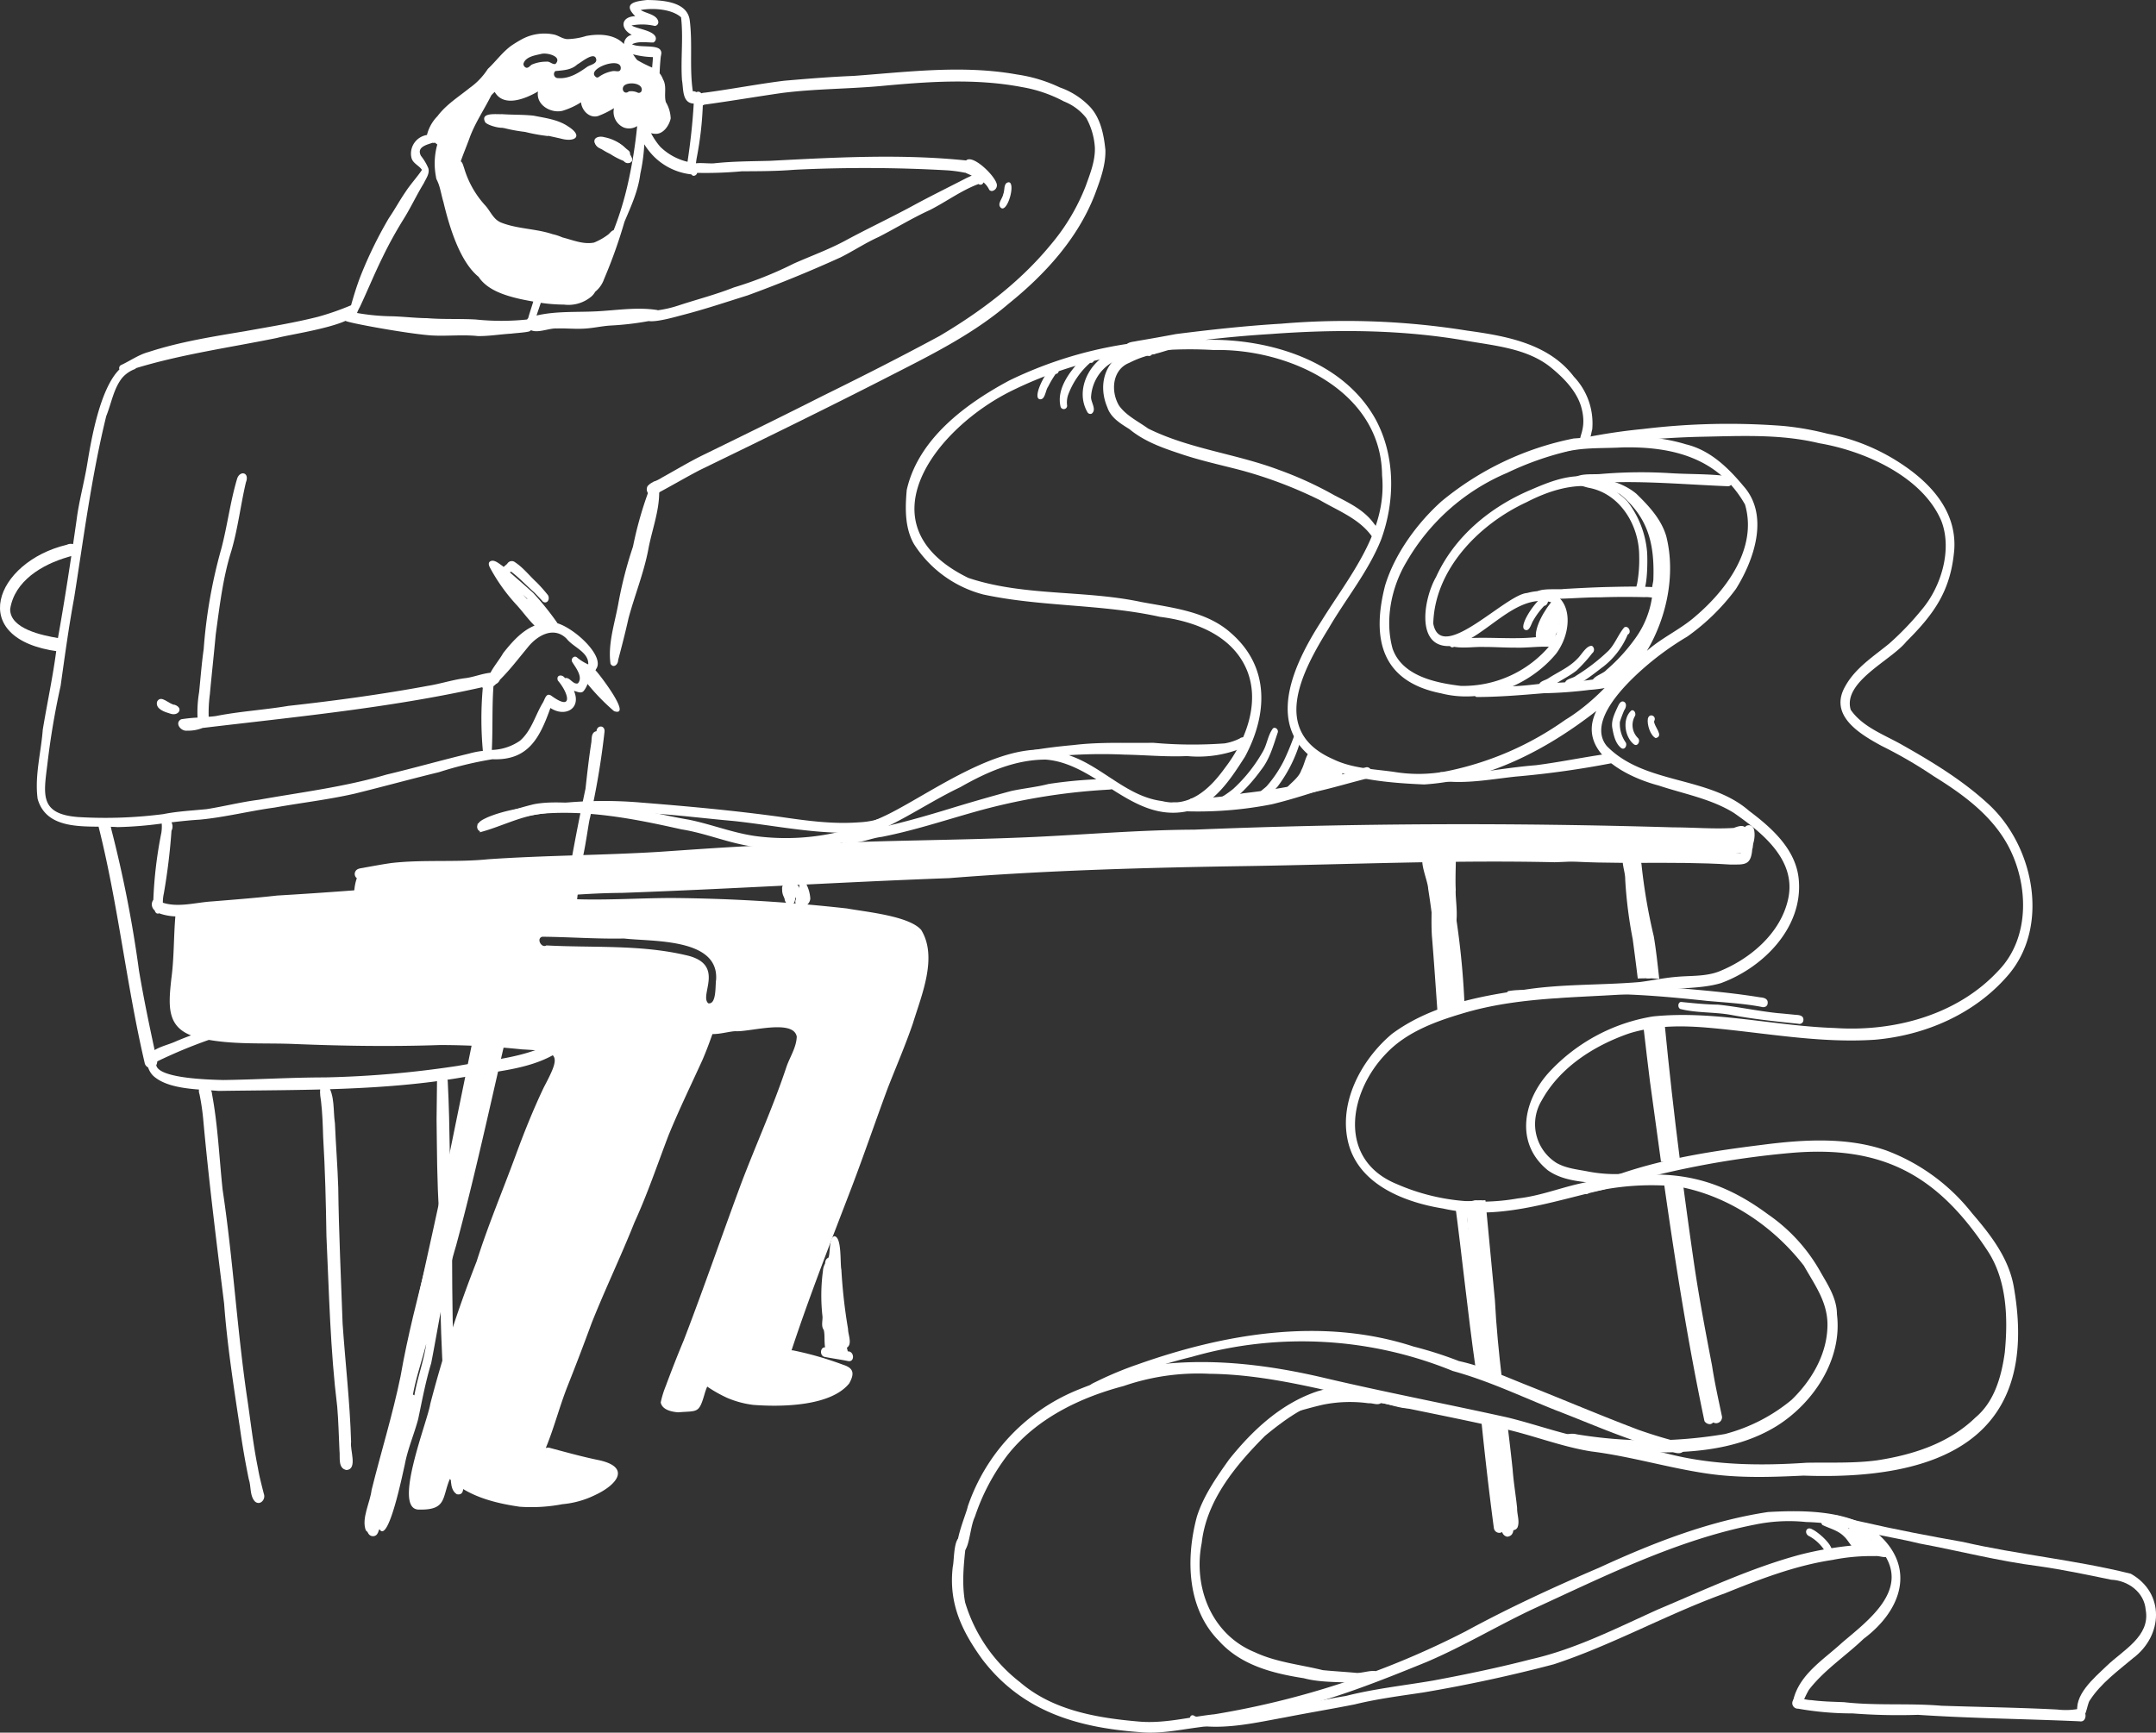 <svg id="그룹_242" data-name="그룹 242" xmlns="http://www.w3.org/2000/svg" xmlns:xlink="http://www.w3.org/1999/xlink" width="423.948" height="340.785" viewBox="0 0 423.948 340.785">
  <rect x="0" y="0" width="423.948" height="340.785" fill="#333333" stroke="none"/>
  <defs>
    <clipPath id="clip-path">
      <rect id="사각형_336" data-name="사각형 336" width="423.948" height="340.785" fill="none"/>
    </clipPath>
  </defs>
  <g id="그룹_241" data-name="그룹 241" clip-path="url(#clip-path)">
    <path id="패스_1185" data-name="패스 1185" d="M28.427,208.968c-3.579-15.339-5.19-31.07-9.038-46.35.154-2.2,2.325-1.207,2.5.486a240.4,240.4,0,0,1,5.444,27.814c.977,5.816,2.2,11.594,3.453,17.348a1.247,1.247,0,1,1-2.241,1.095,1.268,1.268,0,0,1-.117-.395" fill="#fff"/>
    <path id="패스_1186" data-name="패스 1186" d="M43,214.568c-3.894-.333-9.846-.246-12.831-2.937-1.207-1.157-1.8-3.358-.433-4.624,1.353-1.122,3.182-1.439,4.76-2.148,2.928-1.266,5.974-2.217,8.97-3.294.751-.19,1.314.764.982,1.4-.763.846-2.1,1.006-3.117,1.472a97.178,97.178,0,0,0-10.5,4.363c-1.446,3.383,10.914,3.559,13.043,3.623,6.7-.084,13.4-.511,20.019-.513a200.02,200.02,0,0,0,26.194-2.281c5.725-1.06,11.749-1.442,17.107-3.851.006-2.976,3.693,0,1.732,1.648-5.307,3-11.664,3.276-17.548,4.394-15.95,2.789-32.248,2.5-48.379,2.749" fill="#fff"/>
    <path id="패스_1187" data-name="패스 1187" d="M50.147,295.335c-1.056-1.108-.745-2.945-1.213-4.339q-1.05-5.09-1.769-10.237c-1.211-8.025-2.5-16.287-3.093-24.348-1.506-12.13-3.025-24.26-4.128-36.434a46.231,46.231,0,0,0-.719-4.784,1.741,1.741,0,0,1,.033-1.319c.881-1.44,2.366.1,2.432,1.3,1.158,6.2,1.418,12.542,2.082,18.807,2.03,13.433,2.806,27.032,4.751,40.478.725,4.741,1.226,9.516,2.183,14.217.292,1.739.748,3.441,1.177,5.149.407,1.046-.713,2.364-1.735,1.513" fill="#fff"/>
    <path id="패스_1188" data-name="패스 1188" d="M89.833,293.894c-1.613-.969-1.033-3.7-1.31-5.331-.378-3.948-.624-7.907-.919-11.862-1.115-12.7-1.1-25.427-1.258-38.159-.433-6.111-.413-12.231-.5-18.354.029-2.552.064-5.107.088-7.658.045-1.44,1.969-1.27,2.105.1.5,9.3.314,18.63.816,27.935.094,8.417-.013,16.829.354,25.241.4,6.52.87,13.037,1.285,19.557.164,1.848.261,3.7.418,5.549.146,1.04.648,3.329-1.082,2.986" fill="#fff"/>
    <path id="패스_1189" data-name="패스 1189" d="M68.159,289.136c-1.778-.3-1.242-2.527-1.407-3.83-.144-2.876-.188-5.756-.442-8.625-1.372-11.142-1.6-22.362-2.121-33.564-.1-6.522-.256-13.033-.648-19.546-.068-2.318-.146-4.639-.41-6.945-.177-1.118-.711-4.223,1.287-3.239v-.01c1.457,2.1,1.07,5.1,1.442,7.568.177,4.22.518,8.43.651,12.653.11,8.919.55,17.829.858,26.745.534,7.76,1.446,15.5,1.669,23.272-.262,1.525,1.328,5.323-.879,5.521" fill="#fff"/>
    <path id="패스_1190" data-name="패스 1190" d="M11.436,128.125c-18.209-2.432-12.429-17.608,1.7-20.979,1.257-.621,2.925.441,1.958,1.8-.476.421-1.22.4-1.8.631C8.31,111.039,2.865,114.225,2,119.793c-.065,3.92,6.42,5.2,9.475,5.713,1.481.091,1.637,2.866-.035,2.622" fill="#fff"/>
    <path id="패스_1191" data-name="패스 1191" d="M188.89,305.237c-2.022-.328,1.2-7.638,1.4-8.91a37.879,37.879,0,0,1,21.345-22.845,95.236,95.236,0,0,1,17.057-5.2c10.661-1.111,21.458.3,31.846,2.76,11.913,2.8,23.933,5.1,35.881,7.745,5.947,1.448,11.694,3.649,17.78,4.524,4.844.721,9.659,1.617,14.419,2.78,8.709,2.122,17.719,2.209,26.615,1.608,4.627-.087,9.261.142,13.866-.474,7.088-1.087,14.137-3.348,19.38-8.453,3.731-3.132,5.09-8.1,5.734-12.748.655-6.734.434-14.307-3.442-20.1-9.8-14.87-20.7-20.7-38.546-19.166A179.475,179.475,0,0,0,315.269,234c-10.327,2.365-20.8,6.135-31.491,3.7-7.433-1.189-16.238-4.551-18.528-12.465-2.294-8.065,2.339-16.738,8.446-21.876,7.377-5.466,16.7-7.371,25.622-8.629,7.666-1.246,15.435-.918,23.137-1.581,2.381-.3,4.734-.813,7.129-1.012,2.83-.273,5.776-.027,8.472-1.08,6.191-2.494,12.164-7.593,13.582-14.345,1.6-7.6-5.132-12.925-10.667-16.809-4.49-2.8-9.86-3.751-14.834-5.407-6.424-1.694-16.16-6.641-12.24-14.663-9.744,7.618-21.336,13.67-33.868,14.458-5.751-.25-11.751-.723-17.226-2.582-14.842-6.021-9.706-19.126-2.978-29.534,5.48-8.854,12.99-17.57,11.941-28.68-.128-16.674-18.425-24.993-33.077-24.648a79.3,79.3,0,0,0-39.366,7.824c-15.238,7.315-30.245,26.56-8.921,36.993,10.93,3.66,22.827,2.343,34.05,4.747,6.09,1.137,12.885,1.813,17.661,6.152,7.58,6.635,7.17,15.9,2.715,24.235-2.82,4.407-6.156,9.667-11.629,10.815-10.713,2.042-17.558-9.458-27.571-10.213-6.049,0-11.633,2.475-16.778,5.413-7.753,3.689-14.67,9.121-23.235,10.935-5.594,1.053-11.419,1.764-17.077.822-4.969-.594-9.6-2.672-14.531-3.446-9.032-2.028-18.2-3.841-27.5-3.076-4.308.506-8.14,2.613-12.193,3.66l.307-.9-.785-.7a58.3,58.3,0,0,1,11.138-3.927c3.49-.673,7.071-.173,10.6-.215,6.719.184,13.221,2.126,19.814,3.243,4.64.927,9.066,2.768,13.791,3.313a45.517,45.517,0,0,0,25.567-4.423c9.639-4.841,24.717-16.422,35.749-11.446,6.361,2.23,11.14,8.035,17.991,8.9,5.447,1.354,9.42-2.406,12.354-6.481,4.014-5.207,6.928-12.538,4.45-19.006-2.762-7.034-10.257-9.876-17.239-10.75-11.435-2.536-23.294-1.933-34.708-4.392a23.1,23.1,0,0,1-13.589-9.856c-1.861-3.2-1.774-7.122-1.457-10.7,2.257-10.028,11.531-16.9,20.15-21.523a80.327,80.327,0,0,1,38.878-8.011c12.422-.206,26.8,4.15,33.16,15.624,3.919,7.241,3.876,16.139,1.06,23.757-2.539,6.292-6.954,11.616-10.338,17.459-5.2,8.414-11.466,20.189.875,25.618,3.719,1.831,7.923,1.957,11.958,2.513a29.353,29.353,0,0,0,10.891-.21,61.162,61.162,0,0,0,22.858-10.01c6.857-4.134,14.286-12.626,17.079-20.131,1.637-5.748,3.123-12.6.018-18.09-2.028-2.827-4.3-5.82-7.831-6.733-5.713-2.255-11.7-.537-16.91,2.159-9.258,4.282-18.038,13.17-18.311,23.864,1.506,8.075,14.214-5.76,18.441-6.017,8.58-2.325,9.827,6.407,5.715,11.935-5.311,6.393-14.44,9.9-22.6,7.8-11.757-2.313-13.732-10.7-11.027-21.216,1.871-6.189,6.3-12.262,11.084-16.549a58.6,58.6,0,0,1,25.984-12.362c7.334-.544,14.97-1.034,22.1,1.148,4.748,1.15,8.284,4.587,11.316,8.231,5.1,5.742,2.1,14.465-1.511,20.228a42.217,42.217,0,0,1-9.561,9.357,57.307,57.307,0,0,0-8.759,6.376c-3.436,3.048-10.94,10.359-7.078,15.133,7.454,7.663,20.063,5.822,28.006,12.771,4.468,3.352,9.222,7.587,9.758,13.495.875,9.443-6.987,17.355-15.326,20.389-4.448,1.3-9.2.729-13.721,1.78-12.427,1.242-25.17.531-37.271,4.239-5.371,1.6-10.94,3.694-14.855,7.863-7.4,7.674-9.527,20.84,2.1,25.619a41.316,41.316,0,0,0,23.809,2.84c4-.43,7.783-1.868,11.676-2.8,2.929-.67,5.88-1.254,8.754-2.143,8.959-3.026,18.289-4.432,27.638-5.6,8.035-1.037,16.665-1.593,24.422,1.114A38.783,38.783,0,0,1,387.8,238.651c3.678,4.268,7.266,8.894,8.211,14.6,5.228,30.138-15.19,37.924-41.357,36.979-6.353.3-12.735.525-19.049-.416-7.626-1.12-15.036-3.388-22.7-4.339-6.078-.964-11.8-3.324-17.808-4.592-8.2-1.868-16.47-3.433-24.693-5.207-10.739-2.435-21.5-5.354-32.581-5.473a44.891,44.891,0,0,0-16.9,2.414c-8.634,2.275-17.141,6.414-22.78,13.534a41.68,41.68,0,0,0-6.449,12.186c-1.082,2.2-1.053,7.357-2.808,6.9m98.386-170.334A22.219,22.219,0,0,0,305,126.67c1.457-2.041,2.907-7.131-.186-8.273-6.907-1.636-12.561,6.9-18.864,8.595-7.8,1.13-6.069-9.181-3.574-13.5,3.605-7.957,10.681-13.8,18.624-17.148,3.321-1.441,6.808-2.852,10.495-2.676,3.588.3,7.444,1.085,10.27,3.446,2.452,2.377,4.928,5.037,5.894,8.393,1.864,7.491.087,15.931-3.815,22.511,2.947-2.623,6.631-4.224,9.583-6.837,6.162-5.254,12.187-13.461,9.706-21.947C337.93,90.081,328.913,87.785,319,88c-3.5.2-7.058-.009-10.511.711a59.6,59.6,0,0,0-12.14,4.295,41.489,41.489,0,0,0-19.788,17.518c-2.974,4.969-4.282,11.409-2.732,17.046,1.875,5.379,8.412,6.737,13.444,7.338" fill="#fff"/>
    <path id="패스_1192" data-name="패스 1192" d="M223.995,340.675c-12.281-.916-23.081-4.127-30.851-14.323-4.083-5.651-6.638-11.07-5.793-18.211.326-1.207.073-6.7,2.1-5.707a.824.824,0,0,1,.468,1.393c-.406,3.743-.831,7.594-.143,11.326a31.259,31.259,0,0,0,10.815,15.724c6.482,5.573,15.2,7.029,23.46,7.735,4.977.423,9.872-.933,14.8-1.446a167.653,167.653,0,0,0,49.309-16.289c8.521-4.634,17.325-8.7,26.239-12.514,10.6-4.886,21.649-9.215,33.246-10.969,6.787-.384,15.876-.427,21.347,4.047,7.907,6.734,4.951,15.3-2.534,20.887-3.525,3.383-7.782,6.149-10.764,10.037a18.182,18.182,0,0,0-1.027,2.075c-.215.678-.572,1.719-1.474,1.229a1.284,1.284,0,0,1-.529-1.465c1.292-5,5.978-7.812,9.554-11.116,5.126-4.36,13.3-10.344,8.054-17.708-3.308-4.869-9.649-5.87-15.129-6.024a32.929,32.929,0,0,0-9.9.478c-15.425,3-29.616,10.138-43.8,16.636-7.072,3.328-13.781,7.388-20.982,10.441-9.114,3.716-18.317,7.385-27.939,9.565a145.052,145.052,0,0,1-17.137,3.3c-3.773.513-7.567,1.3-11.39.9" fill="#fff"/>
    <path id="패스_1193" data-name="패스 1193" d="M408.6,337.263c-1.014-3.8,3.189-7.224,5.651-9.605,3.162-3.064,8.615-5.817,7.675-11-.268-3.495-3.477-5.81-6.793-5.953-4.753-.984-9.53-1.99-14.331-2.671-7.847-.992-15.517-3-23.285-4.437-5.53-1.387-11.457-1.97-16.73-4.117-.618-.608-.072-1.743.833-1.311,1.543.385,3.056.879,4.622,1.177,6.545,1.5,13.138,2.766,19.755,3.93,10.911,2.513,22.154,3.536,33,6.255,6.735,3.785,6.339,12.2.418,16.622-3,2.53-6.277,4.9-8.45,8.231-.7.858-.678,4.537-2.359,2.877M361.815,298.93q-.15-.344-.3-.689l-.555-.122.85.812" fill="#fff"/>
    <path id="패스_1194" data-name="패스 1194" d="M408.953,338.556c-10.572-.473-21.214-.571-31.806-1.275A117.075,117.075,0,0,1,364.278,337a60.708,60.708,0,0,1-10.707-.931,1.09,1.09,0,0,1-.847-1.836c1.048-.463,2.346.166,3.47.157,2.119.277,4.254.319,6.388.4,6.366.729,12.756.161,19.13.7,7.623.264,15.252.348,22.87.751a13.987,13.987,0,0,0,4.1-.123.968.968,0,0,1,.876.193c.881.6.665,2.476-.606,2.248" fill="#fff"/>
    <path id="패스_1195" data-name="패스 1195" d="M235.84,339.437c-.257-.046-.512-.1-.764-.164q-.1-.025-.2-.057c-1.286.208-1.221-2.652.128-1.632,3.137.76,6.381.181,9.53-.19,6.761-.925,13.361-2.745,20.1-3.822,5.632-1.432,11.395-2.046,17.109-3.021,6.531-1.214,12.9-2.543,19.313-4.2,8.728-1.979,16.792-6.11,24.907-9.772,9.182-3.875,18.309-8.179,27.943-10.784a68.09,68.09,0,0,1,11.354-1.907c2,.027,4.265-.3,6.1.5a1.084,1.084,0,0,1-.008,1.744c-.836.371-1.758-.171-2.609-.07a39.009,39.009,0,0,0-8.393.749c-7.337,1.1-14.3,3.794-21.142,6.561-11.432,4.127-22.1,10.154-33.647,13.96q-12.716,3.357-25.7,5.55c-4.513.679-9.037,1.254-13.476,2.344-4.53.9-9.12,1.657-13.647,2.546-5.546,1-11.255,2.356-16.907,1.66" fill="#fff"/>
    <path id="패스_1196" data-name="패스 1196" d="M266.559,331.029c-3.426-.277-6.853-.06-10.213-.953-6.108-.954-12.353-2.549-16.65-7.332-6.318-6.384-6.546-16.2-4.355-24.414,1.289-4.109,3.857-7.773,6.333-11.259,4.618-5.78,10.248-11.045,17.4-13.428,1.995-.561,4.726-1.343,6.466.061.313.478.212,1.287-.419,1.416-5.91-.879-12.007,3.7-16.365,7.282-5.76,5.788-11.534,12.687-12.454,21.083-1.717,8.709,1.937,18.034,10.479,21.5,4.183,1.96,8.873,2.405,13.323,3.506,2.241.221,4.489.339,6.731.552,1.163-.019,2.307-.448,3.459-.391a1.072,1.072,0,0,1,.421,1.787,1.98,1.98,0,0,1-1.331.275,26.193,26.193,0,0,1-2.821.315" fill="#fff"/>
    <path id="패스_1197" data-name="패스 1197" d="M321.056,285.548a36.466,36.466,0,0,1-4.656-.375l.076.01.135.017c-3.041-.511-6.1-.575-8.993-1.4-1.1-1.694,1.242-2.018,2.443-1.69a88.017,88.017,0,0,0,29.135-.06,34.043,34.043,0,0,0,13.07-6.7c3.8-3.645,6.8-8.65,7.058-14,.309-4.919-2.314-8.335-4.611-12.4-6.035-7.8-14.913-13.781-24.685-15.564a52.177,52.177,0,0,0-17.5,1.187.783.783,0,0,1-1.363-.6c.092-1.454,4.846-2.021,6.089-2.309,11.855-1.792,20.633-.051,30.365,7.155A33.721,33.721,0,0,1,358.1,250.393c1.467,2.526,3.1,5.1,3.111,8.12,1.1,8.824-4.567,17.4-11.837,21.957-8.454,5.213-18.683,5.451-28.314,5.086" fill="#fff"/>
    <path id="패스_1198" data-name="패스 1198" d="M252.729,277.7c-.489-1.441,4.082-2.369,5.139-2.723a33.413,33.413,0,0,1,13.565-.767c2.025.288,4,.849,6.013,1.194a.747.747,0,0,1,.5.833c-.019,1.867-5.161-.3-6.4-.273-.667.5-1.667-.045-2.458.037a26.761,26.761,0,0,0-8.9.272c-2.044.459-4.053,1.057-6.075,1.6-.462.251-1.187.543-1.387-.175" fill="#fff"/>
    <path id="패스_1199" data-name="패스 1199" d="M328.923,285.563c-8-1.858-15.535-5.336-23.186-8.261-6.648-2.659-13.14-5.759-20.06-7.647a78.417,78.417,0,0,0-51.324-2.783,102.855,102.855,0,0,0-19.554,6.921c-.379.064-.68-.329-.672-.686-.031-.782.819-1.041,1.392-1.339a69.594,69.594,0,0,1,8.245-3.431c17.273-6.119,36.387-9.308,54.187-3.493a76.476,76.476,0,0,1,8.927,2.857c4.7,1.023,9.068,3.041,13.522,4.8,7.247,2.881,14.41,5.931,21.7,8.693a89.744,89.744,0,0,0,8.75,2.619,1.054,1.054,0,0,1,.388,1.13c-.246,1.118-1.488.987-2.319.618" fill="#fff"/>
    <path id="패스_1200" data-name="패스 1200" d="M315.269,232.891c-3.7-.461-7.76-.478-10.911-2.715-6.573-5.353-4.845-13.844.412-19.459a35.643,35.643,0,0,1,20.255-10.8c11.983-1.235,23.868,1.888,35.827,2.279,11.6.765,24.023-2.545,32.1-11.272,6.278-6.453,5.971-16.994,1.931-24.556-3.243-6.03-8.9-10.145-14.6-13.676a88.869,88.869,0,0,0-10.261-5.972c-4.393-2.379-10.5-6.038-7.149-11.795,1.965-3.547,5.52-5.809,8.589-8.317a56.659,56.659,0,0,0,6.474-6.76c3.79-4.476,6-11.835,3.777-17.451-3.735-8.72-15.139-13.722-23.979-15.218-7.7-1.867-15.586-1.417-23.428-1.271a174.836,174.836,0,0,0-17.62,1.337c-6.759.932-13.578,2.216-19.806,5.1a.576.576,0,0,1-.372.339c-.075.018-.144.019-.137.011-1.031-.047-.9-1.542-.023-1.813a49.828,49.828,0,0,1,9.264-3.434,114.715,114.715,0,0,1,17.452-3.07,139.724,139.724,0,0,1,27.5-.609,55.711,55.711,0,0,1,8.78,1.536,39.64,39.64,0,0,1,14.241,5.733c5.96,3.867,11.168,9.415,10.7,17.006-.665,8.073-3.88,12.622-9.439,18.159-2.973,3.7-12.546,7.89-10.928,13.4,2.37,3.446,6.711,4.939,10.225,6.964,6.031,3.41,12.024,7.063,17.1,11.818,8.784,8.292,11.888,24.059,3.456,33.609-6.529,7.489-16.185,11.641-25.98,12.5-10.84.741-21.64-1.356-32.408-2.319-5.356-.488-10.833-.535-16.01,1.1-6.842,2.38-13.558,6.647-17.12,13.127a8.992,8.992,0,0,0,2.89,12.33c1.951,1.11,4.183,1.277,6.337,1.711a28.517,28.517,0,0,0,9.573.15c.784.065,2.186-.624,2.433.513a.847.847,0,0,1-.5,1.012,21.155,21.155,0,0,1-8.635.766" fill="#fff"/>
    <path id="패스_1201" data-name="패스 1201" d="M346.332,198.029c-3.49-.661-7.031-.847-10.56-1.161-6.29-.666-12.6-1.266-18.934-1.352-3.465.034-6.912.418-10.359.723-3.112.073-6.225,0-9.338.134-.309.745-1.273.176-1.093-.5a1.771,1.771,0,0,1,.5-.93,14.312,14.312,0,0,1,2.757-.217,146.671,146.671,0,0,0,15.076-.994,76,76,0,0,1,10.627.189c7.049.633,14.133,1.1,21.121,2.243.673.048,1.531.246,1.464,1.1-.006.7-.655.96-1.26.768" fill="#fff"/>
    <path id="패스_1202" data-name="패스 1202" d="M353.643,201.364c-4.419-.462-8.862-.919-13.23-1.744-3.292-.6-6.707-.349-9.961-1.158-.669-.231-.526-1.546.262-1.378,2.374.238,4.737.485,7.127.517,3.906.407,7.761,1.247,11.668,1.662,1.218.1,2.43.229,3.645.345.652.023,1.518.154,1.461,1a.772.772,0,0,1-.971.757" fill="#fff"/>
    <path id="패스_1203" data-name="패스 1203" d="M318.822,147.155c-1.217-.935-1.541-2.629-1.8-4.062-.208-1.478.522-2.858,1.115-4.164.2-.406.513-1.079,1.076-.948.766.268.545,1.211.162,1.719-.315.759-.622,1.535-.846,2.28a6.36,6.36,0,0,0,1.1,3.984c.422.544-.1,1.619-.811,1.19" fill="#fff"/>
    <path id="패스_1204" data-name="패스 1204" d="M321.263,146.379c-1.838-1.485-2.308-5.077-.442-6.663.583-.156.906.659.679,1.1a3.579,3.579,0,0,0,.586,4.352c.559.552-.073,1.8-.822,1.206" fill="#fff"/>
    <path id="패스_1205" data-name="패스 1205" d="M325.572,145.173c-1.065-.492-1.736-2.69-1.542-3.814.277-1.226,1.823-.528,1.229.5-.057,1.019,2.031,2.917.314,3.315" fill="#fff"/>
    <path id="패스_1206" data-name="패스 1206" d="M339.766,95.635c-9.922-.394-19.912-1.448-29.816-.273a.855.855,0,0,1-.522-1.283c1.336-1.087,3.845-.679,5.521-.87a93.59,93.59,0,0,1,13.828-.123c3.722.21,7.471.1,11.167.6.938.249.867,1.978-.182,1.953" fill="#fff"/>
    <path id="패스_1207" data-name="패스 1207" d="M302.338,117.714c-1.933-2.419,3.963-1.636,5.124-1.869,2.779-.159,5.555-.305,8.337-.385,2.773-.055,5.555-.151,8.327-.022a9.753,9.753,0,0,1,2.192.274,1.088,1.088,0,0,1,.053,1.707c-.936.34-2.019-.06-3.011.032-2.825-.067-5.657-.067-8.483.029-4.163-.017-8.421.506-12.539.234" fill="#fff"/>
    <path id="패스_1208" data-name="패스 1208" d="M290.3,137.092a.877.877,0,0,1-.406-1.018c.333-.945,1.655-.489,2.428-.653,1.787-.13,3.567-.345,5.356-.458,2.243-.087,4.46-.4,6.69-.629a69.769,69.769,0,0,0,12.266-1.248c.989-.042,1.23,1.515.41,1.932a27.5,27.5,0,0,1-4.457.67,84.781,84.781,0,0,1-9.063.661c-4.386.367-8.834.739-13.224.742" fill="#fff"/>
    <path id="패스_1209" data-name="패스 1209" d="M284.536,153.71c-.936,0-2.458-.675-1.454-1.729.286-.212.642-.035.954.011a34.108,34.108,0,0,0,7.57-.211c3.471-.47,6.933-1,10.428-1.277,4.728-.606,9.242-1.561,13.914-2.219q.521-.138,1.054-.224a1.041,1.041,0,0,1,0,2.028,181.144,181.144,0,0,1-19.025,2.659c-4.46.486-8.947,1.332-13.446.962" fill="#fff"/>
    <path id="패스_1210" data-name="패스 1210" d="M315.716,132.907a13.065,13.065,0,0,0,2.228-1.357c.617-.394,1.06-1.231,1.806-1.336,2.505,1.117-2.5,3.969-3.6,4.365-.808.066-1.111-1.244-.433-1.673" fill="#fff"/>
    <path id="패스_1211" data-name="패스 1211" d="M314.019,134.176c-.541-1.436,1.646-1.722,2.381-2.566a38.219,38.219,0,0,0,5.068-5.349c1.052-1.262,1.548-2.983,2.687-4.128.629-.32,1.146.482.886,1.036-.627.8-.938,1.809-1.507,2.666-.52,1.449-8.3,10.619-9.516,8.341" fill="#fff"/>
    <path id="패스_1212" data-name="패스 1212" d="M313.165,134.572c-.57-1.482,1.955-1.88,2.712-2.8a34.767,34.767,0,0,0,5.754-6.319,18.228,18.228,0,0,0,3.2-7.875c.469-1.515,2.133.046,1.273.958-.649,5.322-4.076,9.813-7.955,13.317-.684.61-4.433,4.248-4.99,2.715" fill="#fff"/>
    <path id="패스_1213" data-name="패스 1213" d="M307.743,134.679c-.2-1.2,1.476-1.175,2.164-1.767a38.207,38.207,0,0,0,6.354-4.9c1.306-1.344,1.936-3.2,3.112-4.606.851-.5,1.547,1.011.7,1.4a15.636,15.636,0,0,1-4.808,6.314c-1.016.7-7.016,5.806-7.518,3.559" fill="#fff"/>
    <path id="패스_1214" data-name="패스 1214" d="M302.7,135.169c-.391-1.166,1.085-1.271,1.772-1.763,1.915-1.249,4.118-2.161,5.7-3.848.777-.7,1.772-2.658,2.868-2.524a.882.882,0,0,1,.053,1.443,30.045,30.045,0,0,1-3.086,3.41c-1.223.96-2.625,1.659-3.934,2.493-.871.363-2.762,2.177-3.374.789" fill="#fff"/>
    <path id="패스_1215" data-name="패스 1215" d="M297.888,127.377c-1.985.017-3.966-.133-5.952-.128-2.006-.076-4.034.306-6.022-.036-.827.531-1.327-1-.749-1.5.608-.418,1.446-.021,2.139-.1,4.917-.454,9.851.212,14.76-.294,1.023-.1,2.048.079,3.066.043a.688.688,0,0,1,.528.186c.576.482.385,1.727-.475,1.7-2.437-.2-4.859.22-7.3.129" fill="#fff"/>
    <path id="패스_1216" data-name="패스 1216" d="M304.366,126.007a1.374,1.374,0,0,1-.018-1.449,27.617,27.617,0,0,1,.567-4.353c.237-.735.09-1.891.884-2.273.613-.14.938.573.971,1.082.9,1.724-.416,3.969-.87,5.71.008.594.124,1.606-.8,1.484a.635.635,0,0,1-.729-.2" fill="#fff"/>
    <path id="패스_1217" data-name="패스 1217" d="M302.332,126.259c-1.342-2.047,1.668-6.821,3.181-8.374,1.312-1.073,1.847.983.73,1.75.131,1.1-1.01,2.493-1.365,3.581.918-1.643,2.183-1,1.578.695-.529,1.032-1.645,2.186-2.871,2.159-.35.3-.848.565-1.254.19" fill="#fff"/>
    <path id="패스_1218" data-name="패스 1218" d="M299.753,123.806c-1.216-.89,2.913-6.733,4.113-6.529.877.258.612,1.794-.218,1.88a14.932,14.932,0,0,0-2.177,2.932c-.4.6-.736,2.339-1.718,1.716" fill="#fff"/>
    <path id="패스_1219" data-name="패스 1219" d="M325.267,117.018c-.79-.815-.229-2-.157-2.98.264-7.243-1.054-12.445-6.9-17.135-.273-.045-.415-.3-.513-.534h.009c-.381-.707.348-1.6,1.047-.971a25.185,25.185,0,0,1,5.169,5.338,19.622,19.622,0,0,1,2.736,7.334c.243,1.189,1.064,10.557-1.387,8.944" fill="#fff"/>
    <path id="패스_1220" data-name="패스 1220" d="M322.353,116.93c-.945-.32-.623-1.424-.43-2.144a26.23,26.23,0,0,0,.4-5.432c.006-6.02-3.751-12.323-9.992-13.425a12.26,12.26,0,0,1-1.6-.5c-.838-.441-.313-1.893.622-1.357a15.515,15.515,0,0,1,8.678,4.577,18.854,18.854,0,0,1,3.849,9.944c.093,1.2.209,8.833-1.528,8.334" fill="#fff"/>
    <path id="패스_1221" data-name="패스 1221" d="M311.14,87.4c-1.489-1.162,1.277-2.474-.3-7.645-1.01-3.069-3.48-5.522-5.933-7.527-4.623-3.7-10.891-4.21-16.535-5.2-12.7-2.231-25.709-2.279-38.542-1.327A233.142,233.142,0,0,0,222.559,69c-.467,1.187-1.578-.122-1.217-.933.324-.866,1.494-.8,2.252-1q3.84-.644,7.666-1.366c6.851-.868,13.733-1.62,20.63-2.032a150.4,150.4,0,0,1,36.6,1.358c7.649,1.051,16.048,2.527,21,9.069a13.308,13.308,0,0,1,3.6,10.384c-.3.94-.477,3.6-1.957,2.922" fill="#fff"/>
    <path id="패스_1222" data-name="패스 1222" d="M234.6,159.052a1.174,1.174,0,0,1-.7-1.758c.359-.427.959-.234,1.445-.261a58.986,58.986,0,0,0,9.181-1.015,126.2,126.2,0,0,0,23.293-4.833,4.173,4.173,0,0,1,.893-.287c1.07-.069,1.379,1.709.453,2.132-3.431.842-6.816,1.875-10.266,2.653-2.89.644-5.84.959-8.736,1.579-4.946.537-9.85,1.558-14.842,1.538a.536.536,0,0,1-.715.253h0" fill="#fff"/>
    <path id="패스_1223" data-name="패스 1223" d="M270.148,106.082c-2.43-3.917-6.818-5.484-10.609-7.712a85.265,85.265,0,0,0-15.295-5.823c-4.121-1.087-8.3-1.97-12.336-3.361-3.476-1.148-6.968-2.413-9.819-4.779-1.753-1.107-3.643-2.21-4.347-4.292-2.007-4.708-.3-9.877,4.834-11.352,1.154-.216,4.432-1.858,4.934-.2.084.39-.073.982-.529,1.076a18.976,18.976,0,0,0-4.922,1.725c-3.352,1.337-3.69,5.576-2.032,8.386,1.4,2,3.793,3.125,5.739,4.538,8.089,4.008,17.231,4.944,25.628,8.1a71.77,71.77,0,0,1,11.024,5.043c2.851,1.473,5.822,2.878,7.757,5.555.613.8,1.515,1.653,1.366,2.744a.754.754,0,0,1-1.393.354" fill="#fff"/>
    <path id="패스_1224" data-name="패스 1224" d="M225.855,70a.922.922,0,0,1-.469-1.639c1.491-.524,3.114-.72,4.645-1.157,2.339-.85,2.609,1.181,1.449,1.347-1.7.087-3.306.943-5.007,1.153a.542.542,0,0,1-.618.3" fill="#fff"/>
    <path id="패스_1225" data-name="패스 1225" d="M213.836,81.083c-2.7-4.66.8-10.826,5.715-12.144,2.031-.633,2,2.638.526,1.67a8.478,8.478,0,0,0-5.533,7.426c-.085,1.068,1.184,2.521.114,3.331a.662.662,0,0,1-.822-.283" fill="#fff"/>
    <path id="패스_1226" data-name="패스 1226" d="M208.541,79.96c-.792-3.37,1.639-6.659,3.822-9,.61-.459,1.274-1.475,2.135-1.115.841.2.861,1.685-.14,1.517a15.638,15.638,0,0,0-4.318,6.291,4.553,4.553,0,0,0-.211,2.081.655.655,0,0,1-1.287.23" fill="#fff"/>
    <path id="패스_1227" data-name="패스 1227" d="M204.4,78.513c-1.573-.442,1.949-7,3.11-6.492.792.123.962,1.471.075,1.53a19.153,19.153,0,0,0-1.487,2.51c-.537.681-.562,2.7-1.7,2.452" fill="#fff"/>
    <path id="패스_1228" data-name="패스 1228" d="M255.954,154.845c-1.3-.776.074-2.206.443-3.153.654-.975,1.214-3.6,2.207-3.99.8-.019.907,1,.647,1.572a1.045,1.045,0,0,1,.671.12,1.056,1.056,0,0,1,.432.708c1.162.344,2.69.434,3.452,1.479.533.992-.414,1.665-1.261,1.943a29.951,29.951,0,0,1-3.371.9c-1.043.2-2.162.72-3.221.414" fill="#fff"/>
    <path id="패스_1229" data-name="패스 1229" d="M252.752,156.289c-.932-1.246,2.452-2.647,3.127-4.8.607-1.1.762-2.443,1.486-3.47.829-.627,1.392.674.947,1.331a12.706,12.706,0,0,1-3.048,5.821c-.685.471-1.692,2.121-2.512,1.116" fill="#fff"/>
    <path id="패스_1230" data-name="패스 1230" d="M247.715,157.009c-.713-1.184.912-1.773,1.506-2.548a23.774,23.774,0,0,0,3.283-4.949q.924-1.95,1.672-3.966c.212-.481.311-1.127.858-1.336.746-.167,1.075.888.7,1.412a27.446,27.446,0,0,1-4.566,9.154c-.7.654-2.506,3.495-3.457,2.231" fill="#fff"/>
    <path id="패스_1231" data-name="패스 1231" d="M238.351,158.784c-.368-1.031.816-1.387,1.505-1.792a20.777,20.777,0,0,0,2.648-1.834,30.061,30.061,0,0,0,5.857-7.4c.8-1.406.951-3.153,1.917-4.446a.64.64,0,0,0-.154.251c.313-.876,1.4-.191,1.113.552-.86,2.549-1.564,5.194-3.273,7.338a31.968,31.968,0,0,1-4.729,5.26c-.875.519-4.4,3.835-4.884,2.066" fill="#fff"/>
    <path id="패스_1232" data-name="패스 1232" d="M165.423,165.231c-.025-1.1.65-1.447,1.644-1.2a26.665,26.665,0,0,0,3.723-.744c5.661-1.19,11.206-2.756,16.728-4.464,3.765-1.14,7.543-2.232,11.342-3.25,2.423-.525,4.9-.749,7.307-1.374a87.078,87.078,0,0,1,12.26-1,1.049,1.049,0,0,1,.829,1.127c-.019,1.086-1.052.944-1.833,1.017a120.837,120.837,0,0,0-25.734,4.336c-6.085,1.717-12.106,3.709-18.318,4.923-2.29.262-4.6,1.508-6.907,1.068-.362.517-1.027.094-1.042-.441" fill="#fff"/>
    <path id="패스_1233" data-name="패스 1233" d="M199.189,149.75c-.919-1.55,1.618-1.7,2.594-1.968,3.081-.58,6.2-.964,9.32-1.242,5.236-.64,10.422-.356,15.655-.446a86.285,86.285,0,0,0,14.051.12,10.588,10.588,0,0,0,2.942-.952,1.078,1.078,0,0,1,.945-.214c.85.272.684,1.558-.039,1.9a22.774,22.774,0,0,1-11.235,1.759c-4.079.193-8.158-.21-12.24-.283a98.376,98.376,0,0,0-18.022.828,18.08,18.08,0,0,0-3.217.636.585.585,0,0,1-.754-.138" fill="#fff"/>
    <path id="패스_1234" data-name="패스 1234" d="M234.111,159.59c-1.206-.037-2.423.039-3.623-.109-.842.393-1.136-.96-.586-1.414.711-.466,1.69-.078,2.5-.179,2.4.046,4.8-.1,7.2-.234,8.49-.205,16.554-2.992,24.635-5.3.833-.189,1.094,1.257.319,1.491-4.789,1.476-9.538,3.157-14.409,4.331a75.077,75.077,0,0,1-16.033,1.415" fill="#fff"/>
    <path id="패스_1235" data-name="패스 1235" d="M166.013,163.8c-7.29-.05-14.474-1.536-21.707-2.317-5.46-.479-10.9-1.18-16.369-1.508a61.256,61.256,0,0,0-10.842-.625,74.279,74.279,0,0,0-20,2.638,8.707,8.707,0,0,0-2.037,1.036.62.62,0,0,1-.419.444c-.618.132-.936-.644-.77-1.142.29-.829,1.2-1.184,1.931-1.546,3.734-1.573,7.852-2.07,11.852-2.52a85.733,85.733,0,0,1,18.494-.4c9.136.725,18.265,1.56,27.349,2.815,5.106.745,10.254,1.458,15.424,1.062a17.024,17.024,0,0,0,3.208-.456c.671-.241,1.647-.508,1.82.469.587,2.09-6.579,1.976-7.938,2.047" fill="#fff"/>
    <path id="패스_1236" data-name="패스 1236" d="M368.128,305.315a19.435,19.435,0,0,1-2-1.311c.105.5-.162,1.113-.74,1.091-1.229-.394-1.821-2.034-2.773-2.886-1.175-1.214-2.85-1.573-4.292-2.282-1.807-3.234,4.552-.247,5.245.8a.686.686,0,0,1,.628-.185.835.835,0,0,1,.084.017c1.061-.783,2.915,1.634,3.75,2.268.631.464,1.9,1.114,1.059,2.027a.716.716,0,0,1-.887.488.545.545,0,0,1-.068-.023" fill="#fff"/>
    <path id="패스_1237" data-name="패스 1237" d="M359.032,305.379a8.4,8.4,0,0,0-3.19-3.193c-1.227-.489-.707-2.168.575-1.353,1.117.488,4.894,3.688,3.531,4.881a.748.748,0,0,1-.916-.335" fill="#fff"/>
    <path id="패스_1238" data-name="패스 1238" d="M111.724,24.871c3.047,1.929,1.3,3.172-1.492,2.375-.822-.18-1.642-.365-2.464-.547-1.213-.267-2.429-.526-3.653-.743a35.137,35.137,0,0,0-4.61-1.15c-.027.207-.265.307-.617.328-1.118.068-3.374-.654-3.523-1.19-.913-1.89,2.3-1.423,3.337-1.492,2.076.149,4.161.068,6.232.3,2.3.462,4.826.766,6.789,2.12" fill="#fff"/>
    <path id="패스_1239" data-name="패스 1239" d="M124.04,30.673c.3.408.381,1.046-.012,1.23a.7.7,0,0,1-.43.037,7.283,7.283,0,0,1-.938-.271A14.348,14.348,0,0,1,120,30.291a15.494,15.494,0,0,1-1.853-1.048,8.119,8.119,0,0,1-.672-.509c-.912-.712-.55-1.653.634-1.417a6.293,6.293,0,0,1,4.75,1.724,1.984,1.984,0,0,0,.255.211c.389.284.88.56.748,1.051a.861.861,0,0,1-.052.139,1.008,1.008,0,0,1,.231.23" fill="#fff"/>
    <path id="패스_1240" data-name="패스 1240" d="M108.058,26.238a.516.516,0,0,1-.29.46.454.454,0,0,1-.257.033,34.917,34.917,0,0,1-4.267-.785,32.064,32.064,0,0,1-4.356-.813q-.332-.085-.662-.178c-.529-.122-1.287-.31-1.253-1,.134-1.211,2.451-.053,3.243-.1a21.4,21.4,0,0,0,2.474.263c.609,0,1.67-.024,1.574.852a23.976,23.976,0,0,0,2.377.433c.562.081,1.46.034,1.417.832" fill="#fff"/>
    <path id="패스_1241" data-name="패스 1241" d="M124.242,31.232a.662.662,0,0,1-.214.67.957.957,0,0,1-1.114.016.649.649,0,0,1-.254-.25.85.85,0,0,1-.117-.487.559.559,0,0,1,.271-.45,6.371,6.371,0,0,0-4.272-2.51.628.628,0,0,1,.1.882.639.639,0,0,1-.071.076.71.71,0,0,1-.428.063,1.762,1.762,0,0,1-1.042-.826c-.77-1.312.671-1.744,1.725-1.432a8.2,8.2,0,0,1,4.284,2.267,5.173,5.173,0,0,1,.411.5,5.926,5.926,0,0,1,.336.549c.065.12.126.244.18.37a4.224,4.224,0,0,1,.2.559" fill="#fff"/>
    <path id="패스_1242" data-name="패스 1242" d="M196.832,40.894c-.869-.773.323-1.839.445-2.716.344-.737-.014-2.209,1.06-2.331,1.448.01-.208,6.012-1.5,5.047" fill="#fff"/>
    <path id="패스_1243" data-name="패스 1243" d="M33.492,140.365c-1.083-.324-2.956-.887-2.613-2.349.782-1.51,2.373.575,3.5.612,1.774.648.721,2.292-.885,1.737" fill="#fff"/>
    <path id="패스_1244" data-name="패스 1244" d="M217.352,29.4c-.32-3.12-1.03-6.57-3.42-8.79a15,15,0,0,0-5.52-3.41,29.413,29.413,0,0,0-8.44-2.55c-10.65-1.92-21.45-.5-32.13.28-4.56.18-9.11.56-13.65.95-5.2.65-10.35,1.65-15.55,2.34a3.105,3.105,0,0,0-.74.13,1.086,1.086,0,0,0-.26-.22.642.642,0,0,0-.68,0,1.322,1.322,0,0,0-.73-.18c-.68-4.61-.02-9.3-.6-13.93-.46-3.75-5.43-3.98-8.4-4.02-2.27.24-4.92.64-2.32,3.18-2.87.11-3.01,2.47-.68,3.67a1.939,1.939,0,0,0-1.54,1.82c-1.85-1.97-4.9-2.07-7.44-1.59a13.236,13.236,0,0,1-3.58.61c-1.02.02-1.8-.7-2.75-.9a9.318,9.318,0,0,0-6.14.84,24.144,24.144,0,0,0-2.33,1.42c-1.73,1.3-2.93,3-4.53,4.51a13.637,13.637,0,0,1-3.59,3.75c-2.18,1.76-4.6,3.26-6.3,5.53a8,8,0,0,0-2.07,3.68.037.037,0,0,1-.01.03,3.709,3.709,0,0,0-3.1,4.21l.03.15c.2,1.2,1.51,1.61,2.09,2.51-1.01,1.49-2.25,2.81-3.23,4.32-1.16,1.68-2.13,3.49-3.28,5.17a81.749,81.749,0,0,0-5.57,11.4c-.73,1.88-1.31,3.79-1.86,5.73a52.714,52.714,0,0,1-6.47,2.26c-4.74,1.2-9.55,1.97-14.36,2.84-6.38,1.07-12.83,2.08-19,4.1-1.95.52-3.6,1.74-5.42,2.57a.68.68,0,0,0-.3.85c-3.86,3.82-5.57,13.99-6.3,18.43-.6,3.72-1.66,7.48-2.13,11.24-1.13,7.9-2.33,15.77-3.74,23.62-.64,5.91-1.93,11.7-2.9,17.55-.34,4.53-1.62,9.09-1.01,13.63,1.91,6.69,10.33,5.16,15.74,5.55a76,76,0,0,0,8.66-.7,8.351,8.351,0,0,1-.07,1.8,82.452,82.452,0,0,0-1.58,13.2,1.519,1.519,0,0,0,.26,2.08c.14.42.35.65.64.63a.584.584,0,0,0,.26-.06,4.037,4.037,0,0,0,.45.16,10.821,10.821,0,0,0,2.72.45c-.34,4.01-.24,8.15-.78,12.18-.67,6.02-.99,10.4,6.03,11.85,6.03,1.3,12.3.8,18.43,1.08,9.52.38,18.87.52,28.42.19a157.418,157.418,0,0,1,16.1.86c7.5.38,7.68.97,4.26,7.45-2.11,4.43-3.93,8.99-5.62,13.6-2.53,6.88-5.39,13.63-7.59,20.63a245.762,245.762,0,0,0-9.12,28.03c-.47,3.29-7.46,20.58-2.34,20.8,5.61.15,4.61-2.27,6.18-6.01,3.68,3.44,8.86,4.74,13.73,5.45a32.55,32.55,0,0,0,8.42-.5,18.224,18.224,0,0,0,6.42-1.8c4.56-2.13,7.08-5.63.39-6.93-3.17-.67-6.31-1.54-9.44-2.38a1.052,1.052,0,0,0-.63.07.031.031,0,0,0-.02-.01c1.62-3.92,2.67-8.06,4.22-12.02q2.49-6.255,4.81-12.59c2.65-6.65,5.76-13.11,8.41-19.77,2.55-5.57,4.51-11.4,6.7-17.13,2.04-5,4.41-9.86,6.65-14.78.66-1.52,1.25-3.07,1.8-4.63.06-.17.12-.33.19-.5,1.48.04,3.34-.52,4.5-.56,2.74.2,11.44-2.47,12.07,1.08-.08,2.17-1.39,4.03-2.06,6.04-2.55,7.68-5.91,15.06-8.79,22.63-3.83,10.3-7.4,20.72-11.37,31.04q-1.845,4.425-3.51,8.93a19.085,19.085,0,0,0-1.02,3.3c.28,1.46,2.17,1.85,3.44,1.94,3.83-.32,4.06.3,5.2-3.66a12.315,12.315,0,0,1,.5-1.4,26.628,26.628,0,0,0,3.93,2.22,18.912,18.912,0,0,0,5.13,1.38c5.42.42,15.2.32,18.86-4.22.99-1.78,1.02-2.97-1.13-3.65a65.467,65.467,0,0,0-9.9-2.85,1.072,1.072,0,0,0-.31,0c3.59-10.89,7.8-21.56,11.9-32.27,2.43-6.41,4.64-12.89,7.02-19.31,1.66-4.25,3.48-8.44,4.95-12.75,1.68-5.51,4.93-13.01,1.62-18.38-2.4-2.75-10.87-3.53-14.59-4.21a334.242,334.242,0,0,0-34.5-2.06c-6.19.02-12.38.44-18.56.25.07-.7.48-3.31-.05-4.29,1.42-3.06,2.21-10.55,2.58-11.71a154.309,154.309,0,0,0,2.86-16.96c.12-1.32-1.49-1.35-1.58-.09-1,.15-.94,1.33-1,2.12-.48,3.05-.82,6.12-1.16,9.19q-1.56,7.275-2.87,14.61a4.608,4.608,0,0,1-.54,1.78.809.809,0,0,0-.22,0c-3.18.73-6.46.61-9.68,1-15.78,1.25-31.53,2.7-47.34,3.62-4.23.48-8.47.8-12.71,1.15-3.18.18-6.65,1.26-9.75.26a8.255,8.255,0,0,1,.2-1.85,120.931,120.931,0,0,0,1.5-12.31,1.782,1.782,0,0,0,0-1.65c1.86-.22,3.72-.42,5.59-.53,4.92-.47,9.74-1.7,14.64-2.37,5.3-.95,10.66-1.56,15.92-2.77,5.5-1.36,10.96-2.86,16.46-4.2a72.006,72.006,0,0,1,10.5-2.54c7.03.29,9.29-4.16,11.4-10.08,2.85,1.88,6.13.16,4.63-3.37.62.14,1.43.62,1.93,0a4.733,4.733,0,0,0,.74-1.36,42.487,42.487,0,0,0,5.21,5.35c3.63,1.24-2.75-7.05-3.36-7.71-.09-.11-.19-.22-.29-.32a.875.875,0,0,0,.1-.22c1.85-2.42-4-7.92-7.56-9.03-.05-.07-.1-.14-.15-.22a55.808,55.808,0,0,0-4.64-5.75c-1.5-1.36-3.04-2.7-4.57-4.03a.868.868,0,0,1,.23-.16c1.63,1.23,3.03,2.75,4.56,4.1.52.53,1.03,1.07,1.53,1.61a.765.765,0,0,0,.58.35c.79,0,.93-1.1.46-1.58a30.757,30.757,0,0,0-2.08-2.34c-1.41-1.29-2.65-2.92-4.27-3.98a1.02,1.02,0,0,0-1.44.15.381.381,0,0,0-.09.13c-.22.23-.49.42-.72.64l-.23-.2c-.68-.45-1.78-1.49-2.56-.78-.25.33-.07.77.09,1.09a35.489,35.489,0,0,0,5.35,7.47c1.16,1.29,2.19,2.74,3.43,3.96-2.52,1.03-4.48,3.26-6.17,5.41-.71,1.25-1.78,2.51-2.5,3.86-1.61.16-3.15.8-4.76,1.04-2.55.29-5,1.13-7.53,1.53-9.09,1.69-18.29,2.93-27.48,3.95-4.7.79-9.46,1.06-14.14,1.98a12.7,12.7,0,0,1-1.5.15,27.582,27.582,0,0,1,.23-4.36c.36-3.95.8-7.89,1.16-11.83.75-5.44,1.39-11.08,3.05-16.36,1.31-4.43,1.83-9.05,2.88-13.54.81-2.05-1.3-2.46-1.78-.54-1.3,4.42-1.86,9.01-3.02,13.46a99.313,99.313,0,0,0-3.5,19.88c-.4,2.81-.61,5.64-.9,8.46a23.928,23.928,0,0,0-.31,5,29.032,29.032,0,0,0-3.22.33c-1.35.73-.06,2.4,1.16,2.24a7.667,7.667,0,0,0,3.1-.55H40c18.33-2.19,36.78-3.94,54.82-7.99a.828.828,0,0,0,.11.15,69.063,69.063,0,0,0,.02,12.37,16.069,16.069,0,0,0-2.68.52c-5.46,1.31-10.85,2.85-16.31,4.15-8.19,2.42-16.68,3.45-25.06,4.94-3.44.43-6.8,1.29-10.23,1.84-2.87.29-5.75.42-8.6.99a88.879,88.879,0,0,1-16.71.57c-7.63-.59-6.78-4.41-6.03-10.5a152.2,152.2,0,0,1,2.59-15.3c.81-5.76,1.59-11.53,2.65-17.25,1.9-11.97,3.43-24.02,6.32-35.81,1.01-2.48,1.43-5.36,3.11-7.49a6.057,6.057,0,0,1,2.49-1.74.431.431,0,0,0,.24-.2c9.04-2.75,18.46-4.05,27.73-5.94,2.06-.57,9.85-1.72,13.5-3.37.07.32,12.09,2.54,16.82,2.87,3.06.19,6.13-.2,9.2.13,2.2.03,4.39-.36,6.59-.48.36-.08,3.79-.27,3.68-.57,0-.01,0-.01.01-.01a.608.608,0,0,0,.18-.09c1.31.63,3.62-.45,5.03-.34,1.77-.07,3.53.13,5.29.03,1.77-.07,3.49-.5,5.26-.61a57.848,57.848,0,0,0,7.54-.88c1.62.25,5.48-.89,6.57-1.17,4.38-1.12,8.54-2.53,12.84-3.87q9.3-3.39,18.34-7.5c2.53-1.27,4.88-2.84,7.46-4,3.4-1.74,6.66-3.75,10.13-5.33,3.19-1.62,6.15-3.84,9.52-5.09a.584.584,0,0,0,.82-.06.564.564,0,0,0,.11-.2.434.434,0,0,1,.07-.04,4.3,4.3,0,0,1,1.11,1.46.731.731,0,0,0,.51.22,1.121,1.121,0,0,0,.98-1.03c.24-1.41-4.67-6.33-6.05-4.98-12.83-1.32-25.7-.6-38.54.07-3.7.1-7.4.09-11.09.5-1.15.05-2.35-.13-3.5-.01.05-.32.09-.64.14-.96a67.756,67.756,0,0,0,1.22-10.43.887.887,0,0,0,.25-.14c5.15-.7,10.28-1.58,15.44-2.32,6.35-.8,12.75-.77,19.12-1.33,9.27-.87,18.74-1.58,27.95.19a27.063,27.063,0,0,1,8.25,2.82,10.436,10.436,0,0,1,4.39,3.26,13.71,13.71,0,0,1,1.69,5.8c.09,2.62-.91,5.08-1.77,7.5a40.7,40.7,0,0,1-6.96,11.68c-6,7.3-13.7,13.09-21.79,17.88-7.59,4.1-15.28,8-23.01,11.8-7.66,3.88-15.37,7.65-23.08,11.42-2.93,1.4-5.69,3.09-8.53,4.65a7.509,7.509,0,0,1-1.35.7,1.213,1.213,0,0,0-.32.11l-.03.05a3.279,3.279,0,0,0-1.11.81,1.284,1.284,0,0,0,.07,1.36,73.72,73.72,0,0,0-2.94,10.53,80.043,80.043,0,0,0-2.9,11.3c-.7,3.83-2.07,7.88-1.52,11.76.59.96,1.5.12,1.5-.73.72-2.74,1.43-5.47,2.04-8.23,1.22-4.52,2.99-8.86,3.88-13.47.67-3.7,2.13-7.43,2.15-11.19a.611.611,0,0,0,.05-.12c.1-.06.19-.12.29-.17,2.55-1.37,5.05-2.84,7.62-4.18,12.65-6.15,25.3-12.31,37.81-18.73,7.97-4.07,16.03-8.09,22.88-13.95,7.2-5.8,13.7-12.89,17.05-21.62,1.04-2.81,2.14-5.72,2.04-8.76ZM106.622,184.24c5.35.05,10.72.46,16.08.35,5.63.65,18.66-.12,18.11,8.1-.19,1.12.12,4.89-1.52,4.65-1.92-1.54,3.6-7.77-4.54-9.5-8.97-2.08-18.21-1.4-27.31-1.89-.96.61-2.05-1.36-.82-1.71m-3-66.43c-.28-.29-.54-.58-.8-.86.3.28.6.56.9.86a.334.334,0,0,0-.1,0m-6.59,17.15a3.208,3.208,0,0,0,.49-.42,1.581,1.581,0,0,0,.77-.82,1.788,1.788,0,0,1,.13-.14c1.91-1.91,3.54-4.07,5.27-6.15,1.85-2.39,5.17-4.38,7.74-1.79,1.32,1.68,4.36,2.62,4.24,5.04a9.27,9.27,0,0,1-2.2-1.36.629.629,0,0,0-.41-.17.709.709,0,0,0-.54,1.06c.69,1.12,2.2,2.97,1.11,4.2-1.01.28-1.58-1.31-2.54-1.03-.53-.83-1.82-.65-1.39.48,2.12,2.46,3.07,6.11-1.18,3.06-1.14-.88-1.34.59-1.79,1.3-1.5,2.48-2.23,5.53-4.5,7.48a10.219,10.219,0,0,1-5.52,1.8c.21-4.18.02-8.36.32-12.54M124.182,5.01a11,11,0,0,1,4.57.09.742.742,0,0,0,.7-.79.2.2,0,0,0-.01-.08c-.3-1.4-2.4-1.57-3.46-2.26,2.35-.44,6.09-.22,7.94,1.43.47,4.11-.1,8.2.18,12.36.31,1.67-.02,4.52,2.31,4.61-.22,3.84-.64,7.61-1.22,11.45a11.483,11.483,0,0,1-5.34-2.93,13.368,13.368,0,0,1-1.83-2.7,3.426,3.426,0,0,0,.85.13c1.56.09,2.73-1.66,3.01-3.03a6.738,6.738,0,0,0-.95-3.21c-.41-1.47.25-3.09-.57-4.5a3.828,3.828,0,0,0-.66-1.16c.04-1.07.11-2.14.22-3.2.06-.42.24-.85.01-1.26-.55-1.29-4.28-.49-5.65-1.26,1.26-.64,2.85-.33,4.19-.34a.867.867,0,0,0,.43-1.12c-.58-1.29-3.6-1.55-4.72-2.23m1.11,6.8c-.3-.36-.56-.75-.82-1.13a16.686,16.686,0,0,0,3.91.55c0,.48-.08,1.23-.15,2.06a26.071,26.071,0,0,1-2.94-1.48m-2.66,5.14c.72-.94,3.81-.68,3.55.85a.585.585,0,0,1-.67.46.358.358,0,0,1-.11-.04,3.019,3.019,0,0,0-1.75-.24c-.78.67-1.53-.26-1.02-1.03m-.57-3.47c-.11.9-1.01.38-1.59.51a6.614,6.614,0,0,0-2.71,1.13.51.51,0,0,1-.46.11c-2.48-1.56,4.96-4.33,4.76-1.75m-8.55-.8c.75-.39,3.22-2.52,3.68-1.19.38,1.1-1.2,1.23-1.82,1.72-1.7,1.2-3.51,2.34-5.69,2.15v.01a.793.793,0,0,1-.48-1.39c1.49-.16,3.13-.18,4.31-1.3m-7.14-2.06c1.1-.35,4.32.46,2.85,1.96-.61.16-1.11-.56-1.77-.45a7.194,7.194,0,0,0-2.82.55c-.37.18-.64.67-1.08.65v.01a.784.784,0,0,1-.62-.8c.37-1.36,2.23-1.65,3.44-1.92M92.3,27.23c1.06-2.99,2.89-5.63,4.3-8.47a7.274,7.274,0,0,1,.68-.68c1.78,3.13,6.12,1.31,8.51-.09-.45,2.61,2.47,4.34,4.79,3.81a14.523,14.523,0,0,0,3.67-1.68c.15,1.6,1.63,3.17,3.32,2.71a16.58,16.58,0,0,0,3.16-1.56,3.345,3.345,0,0,0,1.96,3.82,2.981,2.981,0,0,0,2.6-.29,92.913,92.913,0,0,1-1.78,11.12,62.563,62.563,0,0,1-2.84,9.35c-.44.12-.71.54-1.04.83a12.113,12.113,0,0,1-2.82,1.61c-2.09.42-4.22-.51-6.23-1.02a10.35,10.35,0,0,0-1.95-.64c-3.27-1.1-6.92-1-10.13-2.29-1.57-.66-2.08-2.32-3.19-3.47a18.776,18.776,0,0,1-4.06-7.28c-.16-.4-.27-1.05-.65-1.28.52-1.51,1.15-2.99,1.7-4.5m11.56,35.34h.01a.842.842,0,0,0-.22.27,48.8,48.8,0,0,1-10.11,0c-3.18-.18-6.37,0-9.55-.26-2.28-.02-4.55-.3-6.83-.37a42.806,42.806,0,0,1-6.96-.65,8.491,8.491,0,0,1,.56-1.18c1.54-3.27,2.87-6.56,4.48-9.81a80.993,80.993,0,0,1,3.98-7.25c1.49-2.35,2.65-4.88,4.1-7.25.43-.92,1.23-1.94.9-2.99a10.392,10.392,0,0,0-1.44-2.42c-.92-1.73,1.08-2.17,2.29-2.58a.733.733,0,0,0,.44-.02c.17.12.32.24.48.36a13.817,13.817,0,0,0-.26,6.36,1.658,1.658,0,0,0,.11.49,9.281,9.281,0,0,1,.4.91c.41,1.16.6,2.4.96,3.58,1.29,5.43,3.39,11.85,6.91,14.69,1.7,2.62,5.26,3.7,8.22,4.37.83.18,1.68.34,2.53.49-.32,1.09-.7,2.16-1,3.26M137.072,34a78.262,78.262,0,0,0,8.8-.31c3.46-.01,6.92-.02,10.36-.3a285.527,285.527,0,0,1,29.98.11,26.633,26.633,0,0,1,3.46.46h.13c.42.2.85.38,1.28.57-.35.17-.7.34-1.06.5-3.6,1.86-7.23,3.63-10.79,5.58-4.34,2.34-8.8,4.43-13.13,6.78-3.22,1.72-6.65,2.96-9.99,4.44a73.526,73.526,0,0,1-11.82,4.71c-3.61,1.43-7.37,2.38-11.05,3.6a22.606,22.606,0,0,1-3.91.89.218.218,0,0,0-.08-.05c-3.91-.62-7.91.04-11.84.25s-8.03-.08-11.91.83c.27-.84.57-1.67.84-2.5a33.1,33.1,0,0,0,4.56.35,6.988,6.988,0,0,0,5.42-1.62,3.529,3.529,0,0,0,.72-.91,5.54,5.54,0,0,0,1.74-2.49,97.875,97.875,0,0,0,4.01-11.26c1.3-3.08,2.71-6.1,3.12-9.47a35.223,35.223,0,0,0,.78-5.78,11.762,11.762,0,0,0,.86,1.23,12.253,12.253,0,0,0,8.25,4.67.487.487,0,0,0,.12.01.9.9,0,0,0,.1.09.487.487,0,0,0,.39.2.732.732,0,0,0,.67-.56Z" fill="#fff"/>
    <path id="패스_1245" data-name="패스 1245" d="M344.83,162.93c.491,1.348-.01,4.138-1.366,4.767a104.933,104.933,0,0,1-13.432.427c-8.109.455-16.213,1.2-24.326,1.464-19.94-.455-39.973.425-59.893.744-19.746.3-39.487.814-59.181,2.384-21.5.785-42.876,2.134-64.358,2.9-9.582.059-19.051,1.357-28.611,1.833a178.762,178.762,0,0,1-23.358.761c-.907-.383-.846-3.551-.137-5.478a1.044,1.044,0,0,1-.254-1.39c.361-.593,1.143-.553,1.745-.7,1.785-.315,3.567-.657,5.364-.906,6.3-.708,12.672-.092,18.981-.735,11.177-.771,22.393-.767,33.577-1.453,9.836-.67,19.672-1.413,29.536-1.541,14.764-.776,29.546-.706,44.308-1.394,10.471-.492,20.915-1.385,31.4-1.432,31.441-1.292,62.835-1.381,94.269-.449,3.932,0,7.889.361,11.809.112.693-.245,1.692-.643,2.2-.15a1,1,0,0,1,1.718.238" fill="#fff"/>
    <path id="패스_1246" data-name="패스 1246" d="M340.219,170.043c-11.549-.752-23.144.149-34.688-.849-1.014-.23-2.423-.084-3.1-.988-.524-1.016.7-1.478,1.529-1.418.949-1.067,3.041-.344,4.353-.441,4.074.307,8.158.36,12.238.565,2.311-.054,4.623-.089,6.934-.143.955.1,2.678-.459,2.922.847,3.979-.194,7.95.442,11.888.194.234-1.008.061-2.323.843-3.089,1.445-.669,1.792,1.357,1.417,2.361-.262,3.239-1.587,2.95-4.34,2.962" fill="#fff"/>
    <path id="패스_1247" data-name="패스 1247" d="M73.1,302.125c-2.366-.682.508-6.587.629-8.433,1.276-5.044,2.535-10.1,3.586-15.192,3.907-19.755,8.673-39.32,12.61-59.073,2.092-10.143,4.059-20.362,6.421-30.419,1.139-3.935,2.606-7.784,3.381-11.817.4-1.2-.076-2.917,1.091-3.688,2.162-.462,1.785,2.429,1.483,3.761-.936,5.807-3.433,11.209-4.586,16.969-.694,3.421-1.276,6.864-2.06,10.267-4.454,20.073-8.468,40.244-13.133,60.265q-3.03,15.6-6.922,31c-.325,1.333-.668,2.667-.932,4.013-.1.976-.224,2.578-1.568,2.342" fill="#fff"/>
    <path id="패스_1248" data-name="패스 1248" d="M71.952,301.032c-.95-2.3.839-5.531,1.118-7.976,1.853-7.464,4.148-14.825,5.694-22.364,1.387-7.962,3.425-15.785,5.429-23.609q5.737-25,12.112-49.857c1.743-6.309,3.933-12.487,5.581-18.824.409-1.093.486-3.106,1.955-3.133,2.66-.052-1.741,10.986-2.022,12.739-2.918,8.745-5.043,17.7-7.174,26.661C89.6,235.1,84.488,255.536,80.187,276.14c-1.235,5.035-2.609,10.037-3.984,15.035-.662,2.4-1.207,4.839-1.746,7.273-.2,1.316-.716,4.418-2.5,2.584" fill="#fff"/>
    <path id="패스_1249" data-name="패스 1249" d="M155.3,178.01c-1.6-.4-.9-2.543-1.092-3.752.083-.989-.5-2.822.82-3.131,1.512.161,1.129,2.205,1.263,3.29-.124,1.111.676,3.481-.992,3.592" fill="#fff"/>
    <path id="패스_1250" data-name="패스 1250" d="M297.458,300.972a1.109,1.109,0,0,1-.871-.418c-.908-1.439-.584-3.389-.8-5.03-.6-4.814-1.041-9.651-1.594-14.473q-.082-.636-.164-1.274l.317.057c.69.124,1.381.254,2.077.345.359,2.948.709,5.9,1.018,8.851.183,2.542.623,5.049.88,7.573-.041,1.264.566,2.617.075,3.819a1.034,1.034,0,0,1-.929.549Z" fill="#fff"/>
    <path id="패스_1251" data-name="패스 1251" d="M295.264,271.12c-.786-.393-1.577-.771-2.381-1.124-1.2-11.178-2.108-22.535-3.1-33.812l.375-.049c.443-.014.886-.028,1.329-.045l.6-.027c.622,6.483,1.232,13.01,1.867,19.677.263,5.157.779,10.288,1.373,15.412Z" fill="#fff"/>
    <path id="패스_1252" data-name="패스 1252" d="M289.732,218.51l-.053.023Z" fill="#fff"/>
    <path id="패스_1253" data-name="패스 1253" d="M289.755,218.5" fill="#fff"/>
    <path id="패스_1254" data-name="패스 1254" d="M284.013,180.54c-.484-3.132-1.094-6.246-1.56-9.382-.215-1.191-.774-4.254,1.224-3.293.932,1.174.759,2.9,1.154,4.3a158.149,158.149,0,0,1,3.12,24.822c.028.229.055.456.082.684-.739.3-1.477.594-2.214.895h-.012c-.555-6.013-1.075-12.031-1.8-18.026" fill="#fff"/>
    <path id="패스_1255" data-name="패스 1255" d="M295.217,300.239c-.124-1.476-.788-2.832-1.036-4.286-.818-5.5-1.629-11.015-2.11-16.558l.141.03c.706.15,1.418.283,2.128.41l.234.042c.345,3.82.762,7.633,1.361,11.428.229,1.617.344,3.252.616,4.864.222,1.688,2.335,5.715-.152,6.085-.949-.149-1.232-1.183-1.183-2.015" fill="#fff"/>
    <path id="패스_1256" data-name="패스 1256" d="M291.989,269.617l.075.032c-.258-.1-.516-.211-.776-.312-.31-3.474-.661-6.945-1.011-10.415-.626-7.543-.761-15.106-1.4-22.637.429-.043.856-.092,1.282-.151.41-.013.82-.025,1.229-.04.449,8.422.849,16.843,1.61,25.2.318,3.038.569,6.081.808,9.125-.6-.28-1.2-.547-1.816-.8" fill="#fff"/>
    <path id="패스_1257" data-name="패스 1257" d="M289.723,218.516l-.04.018Z" fill="#fff"/>
    <path id="패스_1258" data-name="패스 1258" d="M281.4,171.323c.007-1.088-.352-2.3.242-3.283.583-.722,1.647,0,1.582.822,1.356,9.662,3.116,19.272,4.46,28.943q-.935.377-1.868.755c-.171.067-.341.138-.51.215-1.313-9.151-2.767-18.286-3.906-27.453" fill="#fff"/>
    <path id="패스_1259" data-name="패스 1259" d="M335.16,279.512c-3.251-15.382-5.71-30.991-7.933-46.618h0c.255-.052.509-.111.762-.174q.819-.154,1.634-.322c1.391,9.563,2.9,19.107,4.458,28.585.663,3.582,1.31,7.237,1.915,10.811.07,1.932,2.571,7.444.434,8.284a.985.985,0,0,1-.236.029,1.276,1.276,0,0,1-1.034-.6" fill="#fff"/>
    <path id="패스_1260" data-name="패스 1260" d="M324.487,213.065c-.453-3.578-.869-7.159-1.283-10.741.813-.165,1.619-.357,2.428-.548q.1.876.2,1.75,1.428,12.361,3.2,24.75l-.316.062.153-.03-.4.074c-.62.031-1.24.07-1.858.109q-1.078-7.718-2.118-15.424" fill="#fff"/>
    <path id="패스_1261" data-name="패스 1261" d="M321.042,184.672a86.554,86.554,0,0,1-1.466-11.679c.022-1.619-.859-3.323-.337-4.881.657-1.064,1.958-.159,2.065.845.9,3.188.841,6.525,1.241,9.791.8,4.537,1.429,9.1,1.995,13.672-.207-.006-.415-.008-.622-.006-.624.007-1.248.015-1.872.044q-.475-3.9-1-7.785" fill="#fff"/>
    <path id="패스_1262" data-name="패스 1262" d="M336.261,278.991c-3.41-15.319-5.853-30.8-7.852-46.352q.851-.164,1.7-.343c.247-.053.495-.106.742-.161q1.081,8.279,2.284,16.546c1.008,6.83,2.24,13.249,3.523,19.967.521,3.384,1.258,6.654,1.952,9.978a1.182,1.182,0,0,1-1.06,1.294.855.855,0,0,1-.1.006,1.267,1.267,0,0,1-1.187-.937" fill="#fff"/>
    <path id="패스_1263" data-name="패스 1263" d="M324.894,201.95l.813-.191q.813-.19,1.623-.4,1.292,13.359,2.991,26.666-.8.153-1.608.31l.153-.03-.4.075-.587.031c-1.089-8.809-2.051-17.636-2.982-26.463" fill="#fff"/>
    <path id="패스_1264" data-name="패스 1264" d="M325.737,192.505a14.733,14.733,0,0,0-1.819-.091h-.143c-.313-2.975-.574-5.956-1.1-8.9a83.336,83.336,0,0,1-2.006-14.173c-.108-1.1-.135-4.081,1.588-2.882.6.991.265,2.367.515,3.492a111,111,0,0,0,2.423,14.213c.47,2.786.761,5.6,1.076,8.4-.176-.023-.354-.045-.532-.065" fill="#fff"/>
    <path id="패스_1265" data-name="패스 1265" d="M294.46,300.16a123.014,123.014,0,0,0-1.713-13.318q-.4-3.734-.784-7.469l.248.053c.6.127,1.2.242,1.8.351q.287,2.959.572,5.918c.053,1.534,2.924,15.447,1.037,15.449-.277,0-.657-.3-1.164-.984" fill="#fff"/>
    <path id="패스_1266" data-name="패스 1266" d="M292.065,269.648h0l-.072-.03H292c-.343-.14-.686-.28-1.033-.409q-.545-5.8-1.013-11.605c-.574-7.1-1.113-14.178-1.778-21.255.663-.06,1.327-.126,1.985-.217l.25-.008q.909,12.24,1.841,24.472.39,4.747.838,9.488-.508-.227-1.023-.438" fill="#fff"/>
    <path id="패스_1267" data-name="패스 1267" d="M288.539,219.038l-.117.051Z" fill="#fff"/>
    <path id="패스_1268" data-name="패스 1268" d="M282.36,179.842c-.281-1.589-3.094-14.246.027-11.868a.766.766,0,0,1,.133,1.386c.363,5.056,2.014,9.888,2.374,14.939.482,4.652,1.171,9.268,1.862,13.882l-.937.379c-.38.156-.758.32-1.13.5-.872-6.391-1.766-12.779-2.329-19.214" fill="#fff"/>
    <path id="패스_1269" data-name="패스 1269" d="M293.747,300.547c-.961-7.232-1.759-14.212-2.483-21.326l.948.2q.6.126,1.2.239.555,5.059,1,10.176c.331,3.6,1.263,7.14,1.353,10.75a.93.93,0,0,1-.949.9,1.071,1.071,0,0,1-1.065-.945" fill="#fff"/>
    <path id="패스_1270" data-name="패스 1270" d="M292.062,269.647h0l-.075-.031.072.03c-.428-.175-.857-.351-1.293-.506-.157-.056-.314-.111-.474-.16l-.158-.05c-1.538-10.8-2.615-21.651-4.055-32.462l.187-.006c.527-.02,1.054-.039,1.579-.084l.232-.02q.254,2.1.552,4.194c1.066,9.832,2.4,19.474,3.607,29.167l-.176-.073" fill="#fff"/>
    <path id="패스_1271" data-name="패스 1271" d="M282.68,193.448a158.568,158.568,0,0,0-1.846-18.62c-.065-1.62-1.813-5.338-.89-6.44.723-.4,1.938.637,1.285,1.384,2.387,8.517,2.845,17.458,3.549,26.206q.15,1.454.284,2.908a17.321,17.321,0,0,0-1.668.852l.054-.033-.179.106q-.263-3.185-.589-6.363" fill="#fff"/>
    <path id="패스_1272" data-name="패스 1272" d="M287.555,238.546q-.2-1.058-.365-2.121c.219-.012.438-.026.657-.045.307-.027.615-.054.922-.085.213,1.21.476,2.678-.429,2.929H288.3a.846.846,0,0,1-.742-.68" fill="#fff"/>
    <path id="패스_1273" data-name="패스 1273" d="M286.774,219.826h0l-.107.047.113-.05" fill="#fff"/>
    <path id="패스_1274" data-name="패스 1274" d="M281.547,183.8c-.176-3.246.09-6.494-.022-9.742.181-1.5-.844-6.082,1.088-6.328.934.078,1.492,1.576.295,1.59a176.656,176.656,0,0,0,.8,20.053c.366,3.318.49,6.548.765,9.781-.369.18-.732.371-1.086.579l.054-.032q-.353.21-.7.424c-.395-5.442-.748-10.887-1.2-16.324" fill="#fff"/>
    <path id="패스_1275" data-name="패스 1275" d="M284.09,184.56c-1.029-.512-.527-2.068-.7-3.017-.16-2.964-.25-5.93-.292-8.9.2-1.046-.619-5.435.478-5.522-.043-1.183.859-2.442,1.687-.922.954,2.8.77,5.877.99,8.8-.191,1.279.9,7.331-.643,7.3a.936.936,0,0,1-.724-.934c-.17.885.6,3.241-.794,3.2" fill="#fff"/>
    <path id="패스_1276" data-name="패스 1276" d="M284.95,183.077a93.552,93.552,0,0,1-.194-10.813c.291-1.068-.569-6.5,1.1-5.956a1.045,1.045,0,0,1,.412,1.387c.035,3.323-.177,6.643-.165,9.965,0,1.816.062,3.633.119,5.449.032.937-1.247.835-1.273-.031" fill="#fff"/>
    <path id="패스_1277" data-name="패스 1277" d="M73.09,301.491c-1.846-1.989.888-7.65,1.541-10.057a130.212,130.212,0,0,0,4.281-16c2.13-9.935,5.209-19.655,7.69-29.512,2.785-12.36,6.061-24.611,9.325-36.852a1.115,1.115,0,0,1-.334-1.54,1.053,1.053,0,0,1,.108-.141,38.314,38.314,0,0,0,1.363-4.766c1.215-5.994,2.174-12.063,4.255-17.84,1-1.061,1.125-10.189,3.036-7.771,2.468.131-.716,6.641-.845,8.15-1.211,3.977-1.378,8.179-2.442,12.194-3.822,15.884-7.121,31.92-11.4,47.693-2.272,7.543-3.369,15.358-4.88,23.07-1.1,3.62-1.782,7.317-2.56,11.006-.8,3-2.059,5.857-2.627,8.92-.376,1.573-3.225,15.8-5.012,12.683-.265.541-.864,1.191-1.494.765M81.3,274.336a.78.78,0,0,1,.182.113c.577-3.429,1.846-6.7,2.333-10.149-.848,3.34-2,6.6-2.619,10a.7.7,0,0,1,.1.037" fill="#fff"/>
    <path id="패스_1278" data-name="패스 1278" d="M156.654,178.042a1.049,1.049,0,0,1-.127-1.221c-.022-.056-.045-.112-.067-.167q-.108-.264-.214-.529c-.944,2.375-2.519.5-2.446-1.208-.163-1.1,1.1-1.73,1.565-.556.369-1.207,1.644-.518,1.847.415-.147-.693.129-2.022,1.065-1.368a7.219,7.219,0,0,1,1.06,3.331,1.726,1.726,0,0,1-2.683,1.3" fill="#fff"/>
    <path id="패스_1279" data-name="패스 1279" d="M163.088,266.378c-1.378-.548-.72-3.52-1.117-4.816-.541-.741-.189-1.778-.239-2.636a36.448,36.448,0,0,1,.094-8.99c.045-1.041.815-2.656,1.682-1.089.23,1.463.288,2.995.451,4.487.024,1.321,1.379,9.707-.232,9.424-.179,1.059.8,3.319-.638,3.619" fill="#fff"/>
    <path id="패스_1280" data-name="패스 1280" d="M166.716,267.692c-1.527-.317-3.082-.507-4.611-.823-1.048-.287-.808-2.169.384-1.831a.662.662,0,0,1,.256-.3,1.067,1.067,0,0,1,.217-.1,45.946,45.946,0,0,1-.137-5.208c-.411-1.465.092-3.129-.143-4.663-1.532-.631-.237-2.962-.293-4.216.091-.976-.63-2.7.514-3.189.41-1.045.063-3.908,1.153-4.219,1.527.114,1.1,5.355,1.393,6.617a.434.434,0,0,0-.006-.088,103.036,103.036,0,0,0,1.312,11.7c-.013,1.122.907,2.975-.228,3.7.062.241.123.483.178.726,1.307-.075,1.427,2.22.012,1.892" fill="#fff"/>
  </g>
</svg>

